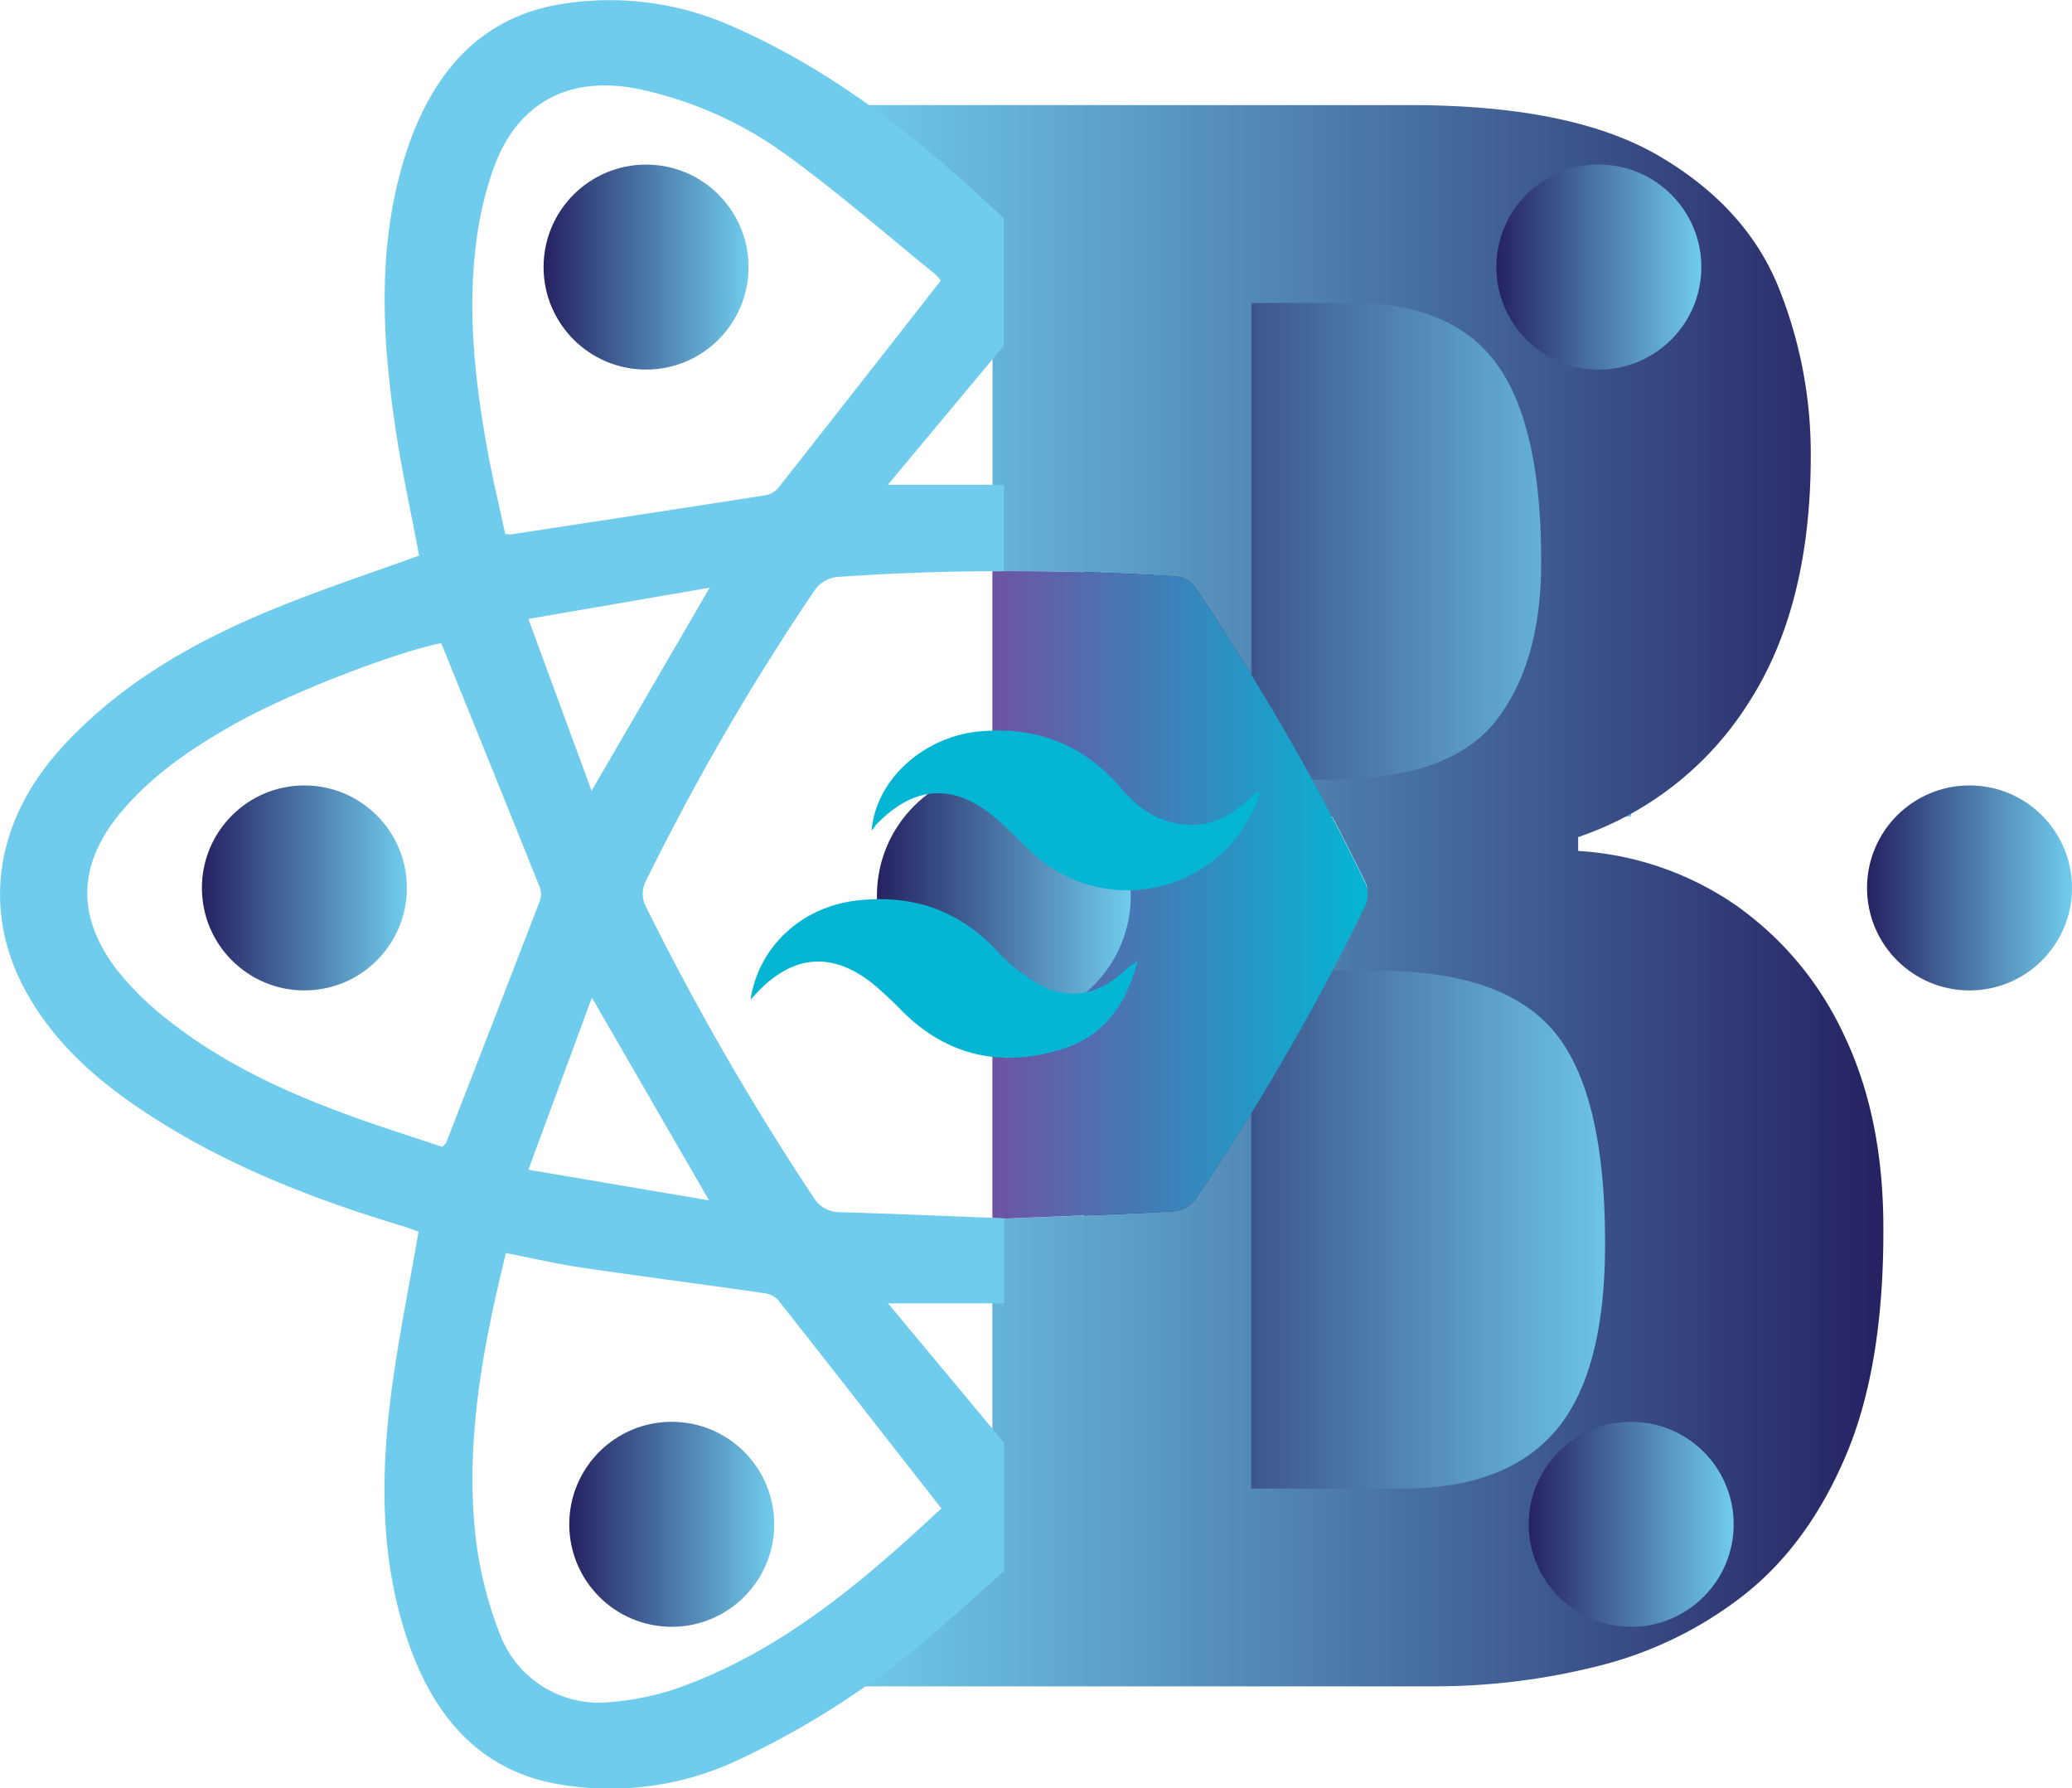 <svg xmlns="http://www.w3.org/2000/svg" xmlns:xlink="http://www.w3.org/1999/xlink" viewBox="0 0 285.69 246.52"><defs><style>.a{fill:url(#a);}.b{fill:url(#b);}.c{fill:url(#c);}.d{fill:url(#d);}.e{fill:url(#e);}.f{fill:#04b6d4;}.g{fill:#70ccec;}.h{fill:url(#f);}.i{fill:url(#g);}.j{fill:url(#h);}.k{fill:url(#i);}.l{fill:url(#j);}.m{fill:url(#k);}</style><linearGradient id="a" x1="224.91" y1="67.63" x2="149.48" y2="67.63" gradientUnits="userSpaceOnUse"><stop offset="0" stop-color="#70ccec"/><stop offset="1" stop-color="#262262"/></linearGradient><linearGradient id="b" x1="224.91" y1="166.28" x2="149.48" y2="166.28" xlink:href="#a"/><linearGradient id="c" x1="123.31" y1="150.22" x2="266.83" y2="150.22" xlink:href="#a"/><linearGradient id="d" x1="143.97" y1="150.09" x2="195.7" y2="150.09" gradientUnits="userSpaceOnUse"><stop offset="0" stop-color="#6e53a2"/><stop offset="1" stop-color="#04b6d4"/></linearGradient><linearGradient id="e" x1="155.91" y1="123.48" x2="120.91" y2="123.48" xlink:href="#a"/><linearGradient id="f" x1="27.83" y1="122.41" x2="56.1" y2="122.41" gradientUnits="userSpaceOnUse"><stop offset="0" stop-color="#262262"/><stop offset="1" stop-color="#70ccec"/></linearGradient><linearGradient id="g" x1="78.48" y1="210.14" x2="106.75" y2="210.14" xlink:href="#f"/><linearGradient id="h" x1="74.94" y1="36.82" x2="103.21" y2="36.82" xlink:href="#f"/><linearGradient id="i" x1="285.69" y1="122.41" x2="257.43" y2="122.41" xlink:href="#a"/><linearGradient id="j" x1="239.04" y1="210.14" x2="210.77" y2="210.14" xlink:href="#a"/><linearGradient id="k" x1="234.58" y1="36.82" x2="206.31" y2="36.82" xlink:href="#a"/></defs><rect class="a" x="149.48" y="22.68" width="75.43" height="89.89"/><rect class="b" x="149.48" y="122.41" width="75.43" height="87.73"/><path class="c" d="M261.42,169.46a45,45,0,0,0-14.92-17.92,42.76,42.76,0,0,0-21.75-7.49v-1.91a44.74,44.74,0,0,0,23.44-18.42q8.63-13.29,8.63-34.14a61.32,61.32,0,0,0-4.49-23.35q-4.5-11-16.45-18t-34.32-7h-74.8V46h2.62V58.64l10.89,6.43a9.34,9.34,0,0,1,2.52,2.14A6.9,6.9,0,0,1,144,71.7v33.79q12.53-.09,25.05.69a3.73,3.73,0,0,1,3.16,1.91q3.85,5.76,7.48,11.66V68.51h13.86q13.88,0,20,8.45t6.1,27.29q0,14-6.36,22t-23.21,8h-1.94q3.79,7,7.27,14.11a4.18,4.18,0,0,1,0,3.2q-2.21,4.53-4.54,9h6.19q17.38,0,24.4,8.43t7,29.24q0,17.75-6.8,25.72t-20.93,8H179.66v-51.7q-3.74,6-7.74,11.92a4.39,4.39,0,0,1-3,1.58c-7.75.42-15.52.67-23.2,1l-1.74-.07v33.75a8.86,8.86,0,0,1-1,4.79,7.37,7.37,0,0,1-2.68,2.43l-11.5,6.79v5.38h-5.46v11.4h81.31a92.33,92.33,0,0,0,23.09-2.86,53.3,53.3,0,0,0,20-9.84q8.83-7,14-19.31T266.83,196Q266.83,180.76,261.42,169.46Z" transform="translate(-7.15 -26.74)"/><path class="d" d="M195.41,151.56q-2.21,4.53-4.54,9-5.26,10-11.21,19.68-3.74,6-7.74,11.92a4.39,4.39,0,0,1-3,1.58c-7.75.42-15.52.67-23.2,1l-1.74-.07V105.49q12.53-.09,25.05.69a3.73,3.73,0,0,1,3.16,1.91q3.85,5.76,7.48,11.66,4.4,7.14,8.43,14.5,3.79,7,7.27,14.11A4.18,4.18,0,0,1,195.41,151.56Z" transform="translate(-7.15 -26.74)"/><circle class="e" cx="138.41" cy="123.48" r="17.5"/><path class="f" d="M180.83,136.16a19.16,19.16,0,0,1-31.44,8.05c-1.61-1.48-3.12-3.09-4.77-4.53-5.79-5-11.31-4.77-16.62.7-.24.25-.37.62-.67.82.63-7.12,7.3-12.93,14.87-13.63,8-.73,14.5,1.87,19.67,8,2.65,3.11,5.86,5,10.1,4.87,3.57-.13,6.06-2.26,8.51-4.5A2.33,2.33,0,0,0,180.83,136.16Z" transform="translate(-7.15 -26.74)"/><path class="f" d="M110.63,164.56c1.15-7.48,7.22-12.9,14.87-13.7,7.47-.79,13.79,1.32,19,6.86a22.76,22.76,0,0,0,6.68,5.1c4,1.84,7.85.76,11.07-2.31.38-.36.83-.64,1.74-1.33-1.57,6.3-4.84,10.48-10.43,12.21-8.25,2.56-15.74,1-22-5.24a54.16,54.16,0,0,0-4-3.74c-5.58-4.5-11-4.1-15.95,1.09Z" transform="translate(-7.15 -26.74)"/><path class="g" d="M145.57,56.85c-2-1.84-3.79-3.54-5.64-5.18-9.62-8.54-19.89-16.08-31.79-21.29a41.44,41.44,0,0,0-24.06-3c-11.25,2-17.52,10-20.91,20.33-4,12.34-3.39,25-1.57,37.56.87,6.06,2.21,12,3.34,18.06-6.55,2.38-13.08,4.53-19.44,7.11-11,4.46-21.28,10.14-29.51,19-9.4,10.06-11.45,22.52-5.41,33.72,3.84,7.14,9.75,12.38,16.4,16.8,11,7.29,23.06,12,35.58,15.78.88.26,1.73.6,2.3.8-1.28,7.43-2.74,14.52-3.69,21.68-1.52,11.46-1.67,22.93,2,34.1,3.36,10.28,9.54,18.29,20.65,20.33a41.42,41.42,0,0,0,25.09-3.27,117.89,117.89,0,0,0,27.66-18.06c3.15-2.69,6.2-5.49,8.9-7.9l.12.1V225.63l-16-19.21h16V194.69c-7.57-.29-15.07-.61-22.56-.84a4.18,4.18,0,0,1-3.74-2.09,366.19,366.19,0,0,1-23-39.87,3.86,3.86,0,0,1,0-3.86,336.34,336.34,0,0,1,23.24-40,4.39,4.39,0,0,1,2.93-1.74q11.55-.81,23.11-.81V93.57h-16l16-19.19ZM68.68,184.24c0,.13-.19.22-.55.61-4.33-1.46-8.85-2.87-13.29-4.51-8.75-3.23-17.17-7.15-24.55-13a43.07,43.07,0,0,1-6.19-5.88c-6.73-8-6.52-15.83.47-23.61,4.36-4.86,9.71-8.4,15.37-11.54,7.44-4.12,21.55-9.6,28.05-10.9,4.6,11.36,9.12,22.51,13.6,33.69a2.71,2.71,0,0,1,0,1.82Q75.16,167.62,68.68,184.24Zm45.71,21.66c7.47,9.46,14.89,19,22.56,28.79-10.8,10.06-22.15,19.82-36.68,24.89a37.91,37.91,0,0,1-8.79,1.79A14.6,14.6,0,0,1,76,251.81a54,54,0,0,1-3.31-13.53c-1.38-13.12,1.06-25.89,4.21-38.79,3.56.69,7,1.48,10.41,2,8.33,1.22,16.68,2.3,25,3.5A3.36,3.36,0,0,1,114.39,205.9Zm-9.48-13.68L80,188c3-8.11,5.82-15.75,8.76-23.73ZM88.72,135.76,80,112.07l25-4.31ZM114.54,93.9A3,3,0,0,1,112.78,95c-11.71,1.84-23.43,3.62-35.14,5.41a5.56,5.56,0,0,1-.83-.07c-.81-3.77-1.75-7.64-2.45-11.55C72.63,79.24,71.57,69.64,72.83,60a48.23,48.23,0,0,1,2.35-10C78.45,40.83,85.75,37,95.41,39.06a53.33,53.33,0,0,1,20.64,9.38c6.9,5.05,13.37,10.68,20,16.07a5.29,5.29,0,0,1,.82.91C129.26,75.15,121.92,84.54,114.54,93.9Z" transform="translate(-7.15 -26.74)"/><circle class="h" cx="41.97" cy="122.41" r="14.13"/><circle class="i" cx="92.62" cy="210.14" r="14.13"/><circle class="j" cx="89.08" cy="36.82" r="14.13"/><circle class="k" cx="271.56" cy="122.41" r="14.13"/><circle class="l" cx="224.91" cy="210.14" r="14.13"/><circle class="m" cx="220.45" cy="36.82" r="14.13"/></svg>